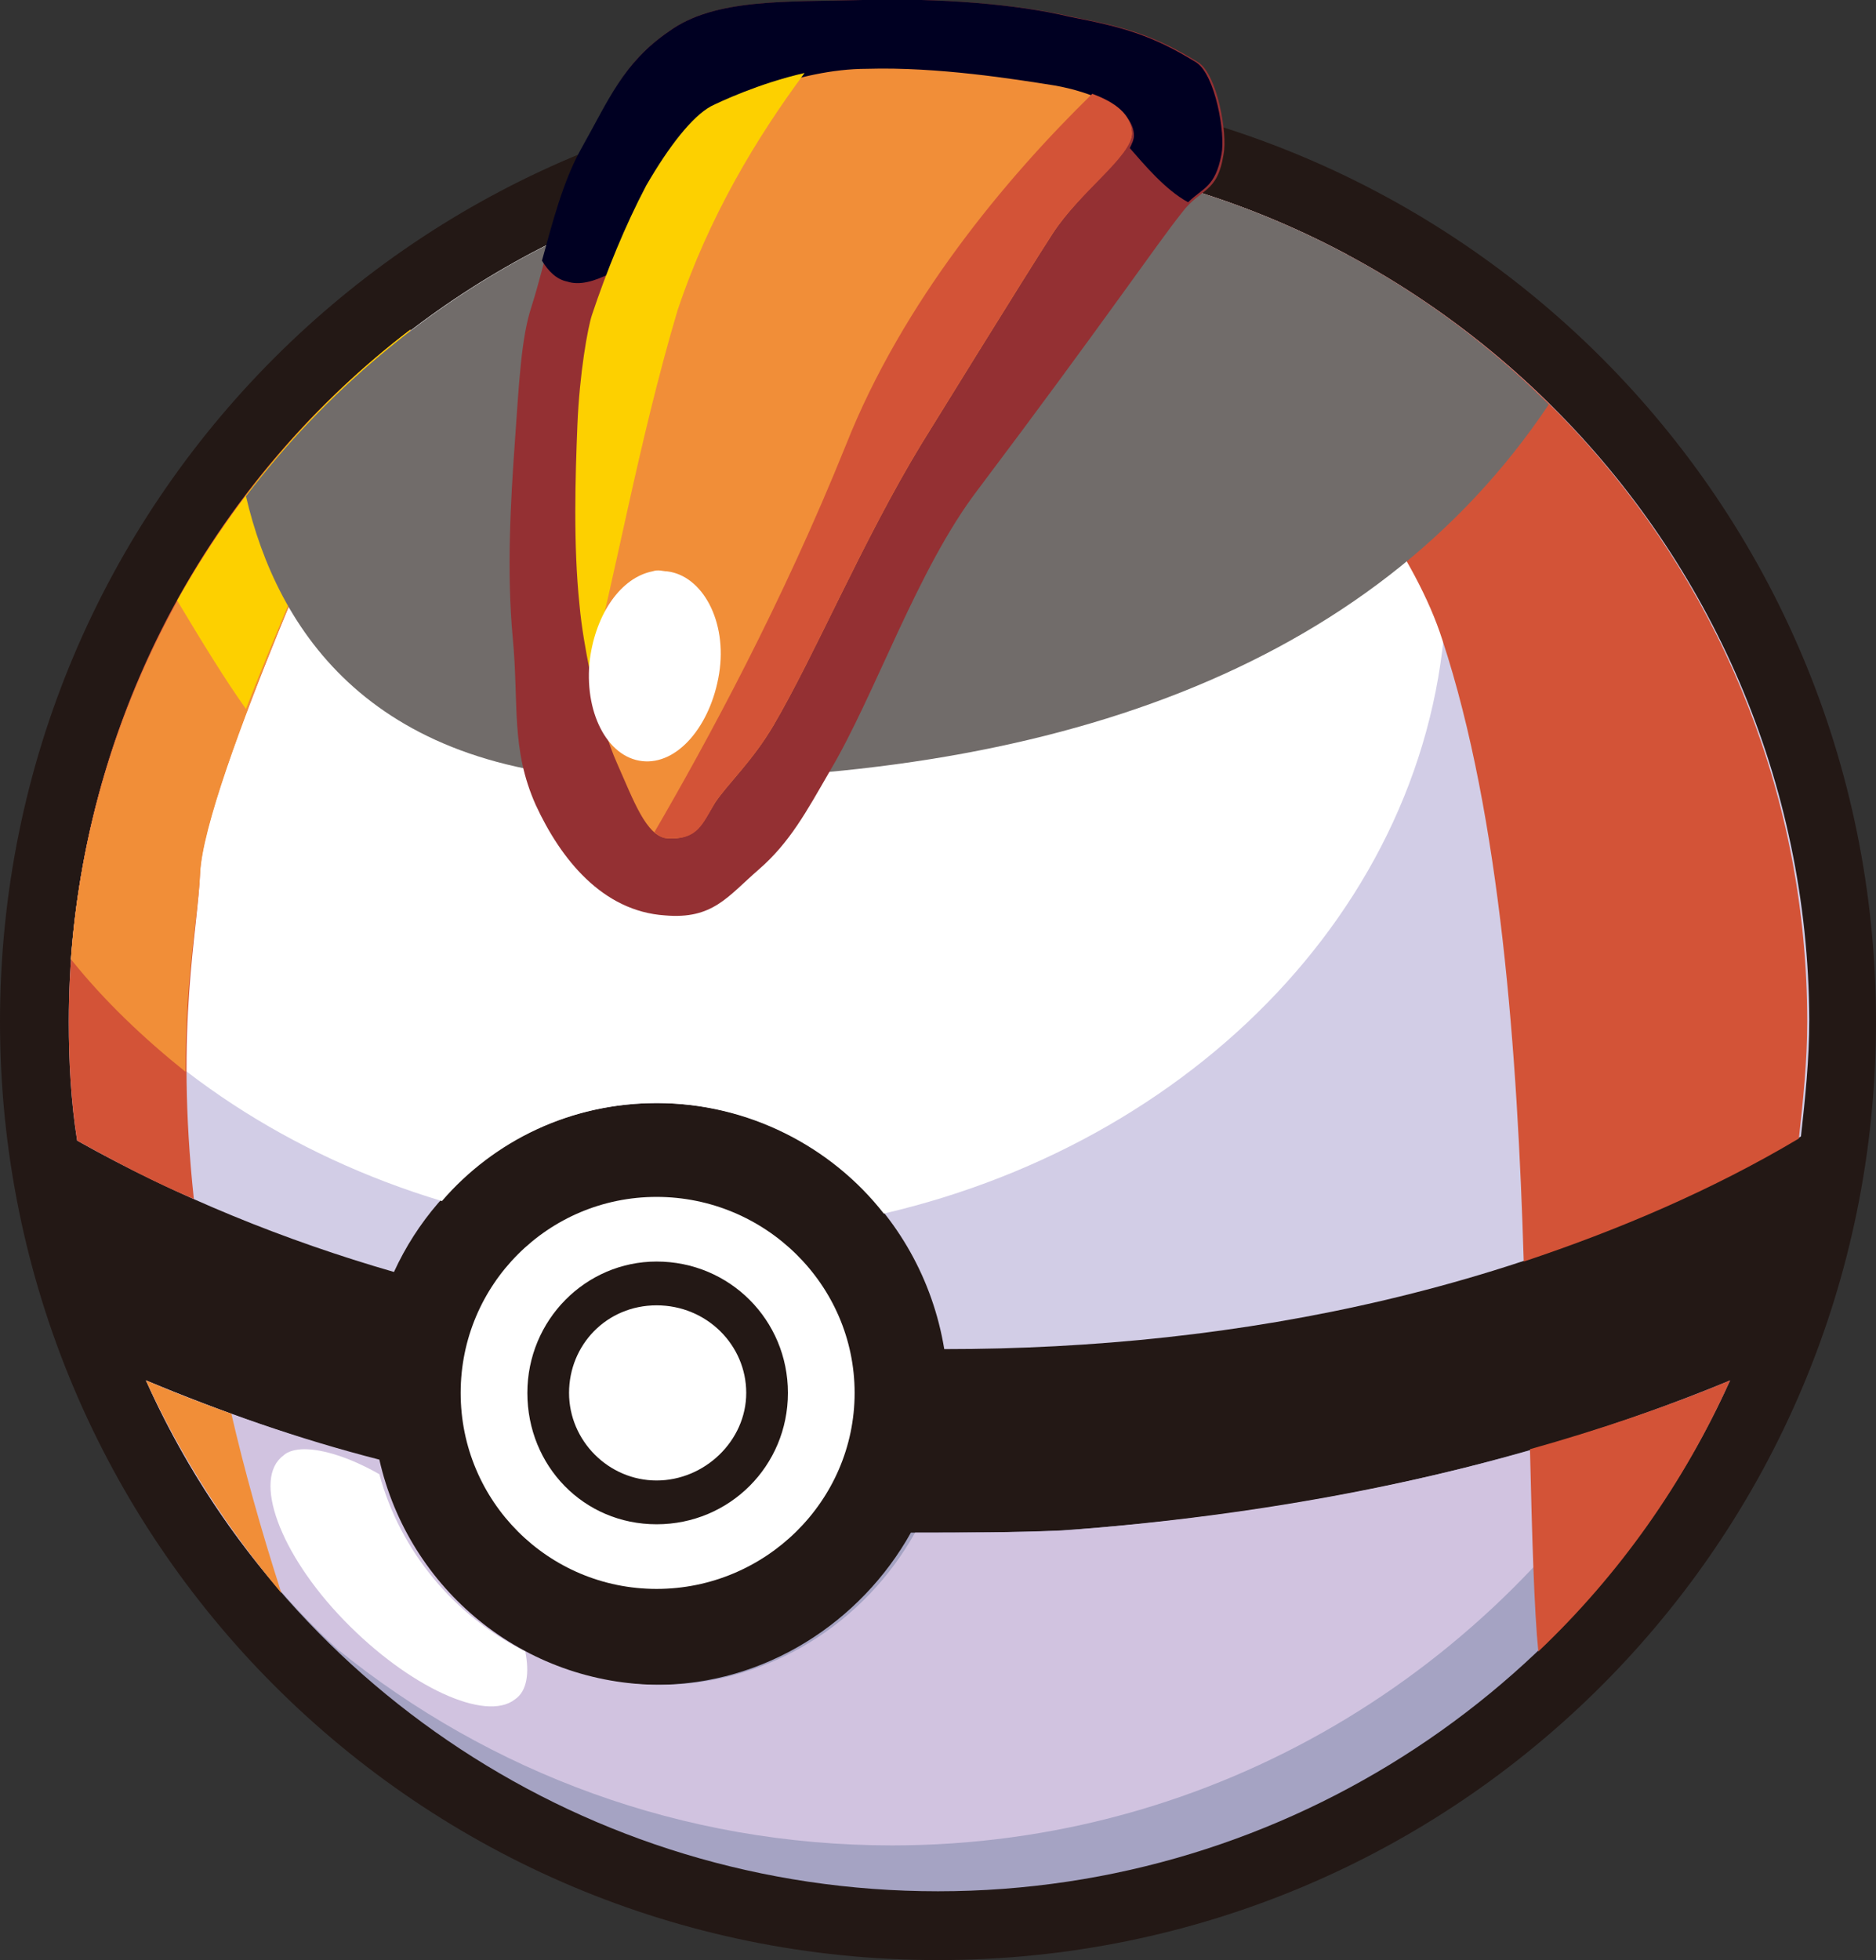 <?xml version="1.0" encoding="utf-8"?>
<!-- Generator: Adobe Illustrator 20.0.0, SVG Export Plug-In . SVG Version: 6.00 Build 0)  -->
<svg version="1.1"
	 id="svg2985" inkscape:version="0.48.2 r9819" sodipodi:docname="Custom Poke Ball.svg" xmlns:cc="http://creativecommons.org/ns#" xmlns:dc="http://purl.org/dc/elements/1.1/" xmlns:inkscape="http://www.inkscape.org/namespaces/inkscape" xmlns:rdf="http://www.w3.org/1999/02/22-rdf-syntax-ns#" xmlns:sodipodi="http://sodipodi.sourceforge.net/DTD/sodipodi-0.dtd" xmlns:svg="http://www.w3.org/2000/svg"
	 xmlns="http://www.w3.org/2000/svg" xmlns:xlink="http://www.w3.org/1999/xlink" x="0px" y="0px" viewBox="0 0 90 94"
	 style="enable-background:new 0 0 90 94;" xml:space="preserve">
<rect x="0" y="0" width="90" height="94" fill="#333333" stroke="none"/>
<sodipodi:namedview  bordercolor="#666666" borderopacity="1" gridtolerance="10" guidetolerance="10" id="namedview2987" inkscape:current-layer="svg2985" inkscape:cx="45" inkscape:cy="47" inkscape:pageopacity="0" inkscape:pageshadow="2" inkscape:window-height="706" inkscape:window-maximized="1" inkscape:window-width="1366" inkscape:window-x="-8" inkscape:window-y="-8" inkscape:zoom="5.5" objecttolerance="10" pagecolor="#ffffff" showgrid="false">
	</sodipodi:namedview>
<path id="path3129" inkscape:connector-curvature="0" style="fill:#231815;" d="M45,4C20.1,4,0,24.1,0,49s20.1,45,45,45
	s45-20.1,45-45S69.9,4,45,4z"/>
<path id="path3002" inkscape:connector-curvature="0" style="fill:#FFFFFF;" d="M31.5,57.4c-5.2,0-9.4,4.2-9.4,9.4s4.2,9.4,9.4,9.4
	S41,72,41,66.8S36.7,57.4,31.5,57.4z M31.5,60.5c3.5,0,6.3,2.8,6.3,6.3c0,3.5-2.8,6.3-6.3,6.3s-6.2-2.8-6.2-6.3
	C25.3,63.3,28.1,60.5,31.5,60.5z M31.5,62.6c-2.4,0-4.2,1.9-4.2,4.2s1.9,4.2,4.2,4.2s4.3-1.9,4.3-4.2S33.9,62.6,31.5,62.6z"/>
<path id="path3043" inkscape:connector-curvature="0" style="fill:#D2CDE6;" d="M45,7.3C22,7.3,3.3,26,3.3,49c0,1.9,0.1,3.8,0.4,5.7
	c4.8,2.7,10,4.8,15.2,6.3c2.2-4.8,7-8.1,12.6-8.1c7,0,12.7,5.1,13.8,11.8c14.2,0,28.6-2.9,41.1-10.2c0.2-1.8,0.4-3.7,0.4-5.6
	C86.7,26,68,7.3,45,7.3z"/>
<path id="path3057" inkscape:connector-curvature="0" style="fill:#FFFFFF;" d="M45,7.3C23,7.3,5,24.3,3.4,46
	c4.3,5.3,10.5,9.4,17.8,11.6c2.5-2.9,6.2-4.7,10.3-4.7c4.4,0,8.4,2.1,10.9,5.3c15.5-3.6,27-15.8,27-30.4c0-5.7-1.7-11-4.8-15.6
	C58.8,9.1,52.1,7.3,45,7.3z"/>
<path id="path3120" inkscape:connector-curvature="0" style="fill:#A5A3C3;" d="M83,66.2c-10.4,4.3-21.5,6.5-32.2,7.2
	c-2.3,0.1-4.7,0.1-7.1,0.1c-2.4,4.3-7,7.3-12.2,7.3c-6.6,0-12.1-4.6-13.5-10.8c-3.7-1-7.4-2.3-11-3.8c6.5,14.5,21.1,24.5,38,24.5
	C61.9,90.7,76.5,80.6,83,66.2z"/>
<path id="path3108" inkscape:connector-curvature="0" style="fill:#D1C3E0;" d="M7,66.2c2.2,4.9,5.3,9.3,9.2,12.9
	c7.3,5.9,16.5,9.4,26.6,9.4c15.5,0,29-8.4,36.4-20.8C70,71,60.3,72.7,51,73.4c-2.3,0.1-4.7,0.1-7.1,0.1c-2.4,4.3-7,7.3-12.2,7.3
	c-6.6,0-12.1-4.6-13.5-10.8C14.3,69,10.6,67.7,7,66.2z"/>
<path id="path3072" inkscape:connector-curvature="0" style="fill:#FFFFFF;" d="M14.6,69.5c-0.4,0-0.8,0.1-1,0.3
	c-1.5,1.1-0.2,4.7,2.9,7.9s6.8,4.9,8.2,3.8c0.6-0.4,0.7-1.3,0.5-2.3c-3.4-1.7-6-4.8-7-8.5C16.8,69.9,15.5,69.5,14.6,69.5z"/>
<path id="path4334" style="fill:#D35337;" d="M50,7.6c5.4,4.7,16.7,15.2,19.2,23.1c2.8,8.5,3.6,19.9,3.9,29.8
	c4.5-1.5,9-3.4,13.2-5.9c0.2-1.8,0.4-3.7,0.4-5.6C86.7,27.7,70.7,10.1,50,7.6z"/>
<path id="path4352" inkscape:connector-curvature="0" style="fill:#D35337;" d="M19.7,15.8C9.7,23.4,3.3,35.5,3.3,49
	c0,1.9,0.1,3.8,0.4,5.7c1.8,1,3.7,2,5.6,2.8c-0.9-8.4,0.2-12.8,0.3-15.7C9.8,37.6,16.9,21.9,19.7,15.8z"/>
<path id="path4357" inkscape:connector-curvature="0" style="fill:#F18E38;" d="M19.7,15.8C10.5,22.9,4.3,33.7,3.4,46
	c1.6,2,3.5,3.8,5.5,5.4c0-4.6,0.6-7.5,0.7-9.5C9.8,37.6,16.9,21.9,19.7,15.8z"/>
<path id="path4359" inkscape:connector-curvature="0" style="fill:#FDD000;" d="M19.7,15.8c-4.6,3.5-8.4,8-11.2,13
	c1.2,2,2.3,3.8,3.3,5.2C14.2,27.8,17.9,19.8,19.7,15.8z"/>
<path id="path4323" style="fill:#716C6A;" d="M45,7.3c-13.6,0-25.6,6.5-33.2,16.5c1.5,6.4,6,13.5,18.9,13.6
	c19.6,0.1,35.1-5.3,43.6-18C66.8,11.9,56.4,7.3,45,7.3z"/>
<path id="path4310" inkscape:connector-curvature="0" style="fill:#943033;" d="M41.4,0c-3.6,0.1-7.1-0.1-9.3,1.5
	C29.9,3,29.2,4.8,28,7.1c-1.2,2.2-1.8,5.4-2.5,7.6c-0.5,1.5-0.6,3.7-0.8,6.5s-0.4,6.2-0.1,9.4s-0.1,5.3,1.1,8
	c1.2,2.6,3.2,5.1,6.2,5.3c2.3,0.2,3-0.9,4.5-2.2s2.3-2.8,3.4-4.7c2.2-3.7,4.2-9.7,7.1-13.5c6.1-8.1,8.6-11.8,9.8-13.3
	c0.9-1.2,1.7-0.9,2-2.8c0.2-1-0.3-3.8-1.2-4.4c-2.1-1.3-3.5-1.7-6.1-2.2C48.8,0.2,45.1-0.1,41.4,0z"/>
<path id="path3519" style="fill:#F18E38;" d="M41.5,3.1c3.4-0.1,7.1,0.5,9,0.9c1.7,0.3,3.8,1.1,3.8,2.4c0,1-2.5,2.8-3.8,4.8
	s-6.3,10.1-6.3,10.1c-2.8,4.6-5.1,10.1-7.1,13.5c-1,1.7-2.2,2.8-2.8,3.7c-0.6,1-0.9,1.8-2.3,1.7c-1-0.1-1.6-1.8-2.4-3.6
	s-1.4-4.6-1.7-7.5s-0.3-6-0.1-8.5s0.5-4.7,0.7-5.3c0.6-2,1.5-4.3,2.6-6.2s2.2-3.3,3.1-3.8C34.7,4.9,38.2,3.2,41.5,3.1z"/>
<path id="path4295" inkscape:connector-curvature="0" style="fill:#000022;" d="M41.4,0c-3.6,0.1-7.1-0.1-9.3,1.5
	c-2.2,1.5-2.9,3.3-4.2,5.6c-0.9,1.6-1.4,3.6-1.9,5.4c0.3,0.5,0.7,0.9,1.2,1c0.6,0.2,1.3,0,2.1-0.4c0.5-1.4,1.1-2.8,1.8-4
	c1-1.9,2.2-3.3,3.1-3.8c0.6-0.3,4-2,7.4-2c3.4-0.1,7.1,0.5,9,0.8c1.7,0.3,3.8,1.1,3.8,2.4c0,0.2-0.1,0.4-0.2,0.6
	c0.7,0.8,1.7,2,2.8,2.6C57.7,9,58.3,9,58.6,7.4c0.2-1-0.3-3.8-1.2-4.4c-2.1-1.3-3.5-1.7-6.1-2.2C48.8,0.2,45.1-0.1,41.4,0z"/>
<path id="path4300" style="fill:#D35337;" d="M52.4,4.5c-4.2,4.1-9.1,10-11.8,16.8c-3.1,7.7-6.7,14.3-9.2,18.6
	c0.2,0.2,0.4,0.3,0.6,0.3c1.5,0.1,1.7-0.7,2.3-1.7c0.6-0.9,1.8-2,2.8-3.7c2-3.4,4.3-8.9,7.1-13.5c0,0,5-8.1,6.3-10.1
	s3.8-3.7,3.8-4.8C54.3,5.5,53.5,4.9,52.4,4.5z"/>
<path id="path4302" style="fill:#FDD000;" d="M38.6,3.5c-2.2,0.5-4.1,1.4-4.5,1.6c-0.9,0.5-2,1.9-3.1,3.8c-1,1.9-1.9,4.1-2.6,6.2
	c-0.2,0.6-0.6,2.8-0.7,5.3s-0.2,5.7,0.1,8.6c0.1,1.1,0.3,2.2,0.5,3.2c1.2-4.4,2.3-10.9,4.2-17.3C34,10.4,36.3,6.6,38.6,3.5z"/>
<path id="path4320" style="fill:#FFFFFF;" d="M31.3,27.4c-1.5,0.3-2.7,2-3,4.2c-0.3,2.5,0.8,4.7,2.5,4.9s3.3-1.7,3.7-4.2
	s-0.8-4.7-2.5-4.9C31.8,27.4,31.6,27.3,31.3,27.4z"/>
<path id="path4328" style="fill:#D35337;" d="M83,66.2c-3.1,1.3-6.4,2.4-9.6,3.3c0.1,4.2,0.2,7.7,0.4,9.7
	C77.7,75.5,80.8,71.1,83,66.2z"/>
<path id="path4345" style="fill:#F18E38;" d="M7,66.2c1.7,3.7,3.9,7.1,6.5,10.2c-1-3.1-1.8-6-2.4-8.6C9.7,67.3,8.4,66.8,7,66.2z"/>
</svg>
